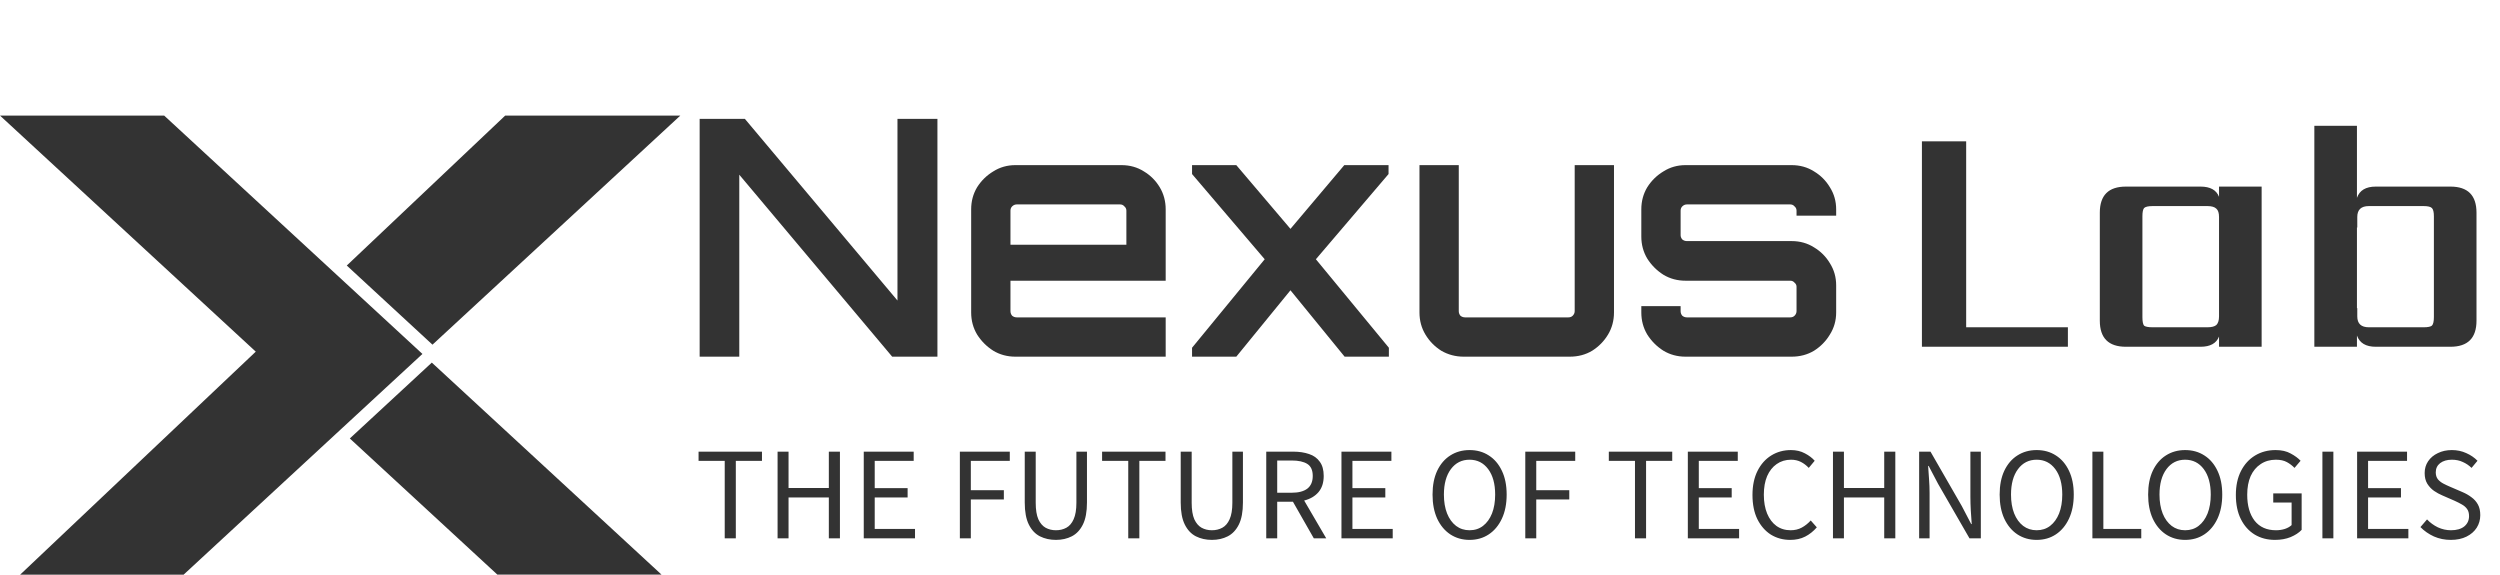 <svg width="757" height="174" viewBox="0 0 757 174" fill="none" xmlns="http://www.w3.org/2000/svg">
<g clip-path="url(#clip0_727_1450)">
<path d="M127.912 107.172L103.066 130.13L55.606 174H6.109L77.447 106.479L72.603 102.01L0 35H49.71L97.154 78.788L101.998 83.257L127.912 107.172Z" fill="#333333"/>
<path d="M206 35L130.951 104.368L105.004 80.404L152.973 35H206Z" fill="#333333"/>
<path d="M200.318 173.999H150.608L105.923 132.767L130.753 109.793L200.318 173.999Z" fill="#333333"/>
</g>
<path d="M211.854 108V36H225.554L271.754 91V36H283.854V108H270.154L223.854 52.9V108H211.854ZM307.469 108C305.002 108 302.769 107.4 300.769 106.2C298.769 104.933 297.135 103.3 295.869 101.3C294.669 99.3 294.069 97.067 294.069 94.6V63.4C294.069 60.933 294.669 58.7 295.869 56.7C297.135 54.7 298.769 53.1 300.769 51.9C302.769 50.633 305.002 50 307.469 50H339.569C342.102 50 344.369 50.633 346.369 51.9C348.369 53.1 349.969 54.7 351.169 56.7C352.369 58.7 352.969 60.933 352.969 63.4V85H305.969V94.2C305.969 94.733 306.135 95.2 306.469 95.6C306.869 95.933 307.335 96.1 307.869 96.1H352.969V108H307.469ZM305.969 74.1H341.069V63.8C341.069 63.267 340.869 62.833 340.469 62.5C340.135 62.1 339.702 61.9 339.169 61.9H307.869C307.335 61.9 306.869 62.1 306.469 62.5C306.135 62.833 305.969 63.267 305.969 63.8V74.1ZM360.952 108V105.3L382.952 78.5L360.952 52.7V50H374.352L390.752 69.3L407.052 50H420.452V52.7L398.452 78.5L420.552 105.3V108H407.152L390.752 87.9L374.352 108H360.952ZM443.216 108C440.749 108 438.482 107.4 436.416 106.2C434.416 104.933 432.816 103.3 431.616 101.3C430.416 99.3 429.816 97.067 429.816 94.6V50H441.716V94.2C441.716 94.733 441.882 95.2 442.216 95.6C442.616 95.933 443.082 96.1 443.616 96.1H474.916C475.449 96.1 475.882 95.933 476.216 95.6C476.616 95.2 476.816 94.733 476.816 94.2V50H488.716V94.6C488.716 97.067 488.116 99.3 486.916 101.3C485.716 103.3 484.116 104.933 482.116 106.2C480.116 107.4 477.849 108 475.316 108H443.216ZM510.391 108C507.925 108 505.691 107.4 503.691 106.2C501.691 104.933 500.058 103.3 498.791 101.3C497.591 99.3 496.991 97.067 496.991 94.6V92.7H508.891V94.2C508.891 94.733 509.058 95.2 509.391 95.6C509.791 95.933 510.258 96.1 510.791 96.1H542.091C542.625 96.1 543.058 95.933 543.391 95.6C543.791 95.2 543.991 94.733 543.991 94.2V86.8C543.991 86.333 543.791 85.933 543.391 85.6C543.058 85.2 542.625 85 542.091 85H510.391C507.925 85 505.691 84.4 503.691 83.2C501.691 81.933 500.058 80.3 498.791 78.3C497.591 76.3 496.991 74.067 496.991 71.6V63.4C496.991 60.933 497.591 58.7 498.791 56.7C500.058 54.7 501.691 53.1 503.691 51.9C505.691 50.633 507.925 50 510.391 50H542.491C545.025 50 547.291 50.633 549.291 51.9C551.291 53.1 552.891 54.7 554.091 56.7C555.358 58.7 555.991 60.933 555.991 63.4V65.3H543.991V63.8C543.991 63.267 543.791 62.833 543.391 62.5C543.058 62.1 542.625 61.9 542.091 61.9H510.791C510.258 61.9 509.791 62.1 509.391 62.5C509.058 62.833 508.891 63.267 508.891 63.8V71.2C508.891 71.667 509.058 72.1 509.391 72.5C509.791 72.833 510.258 73 510.791 73H542.491C545.025 73 547.291 73.633 549.291 74.9C551.291 76.1 552.891 77.7 554.091 79.7C555.358 81.7 555.991 83.933 555.991 86.4V94.6C555.991 97.067 555.358 99.3 554.091 101.3C552.891 103.3 551.291 104.933 549.291 106.2C547.291 107.4 545.025 108 542.491 108H510.391Z" fill="#333333"/>
<path d="M219.446 163V139.56H211.526V136.76H230.726V139.56H222.806V163H219.446ZM235.452 163V136.76H238.772V147.76H250.972V136.76H254.332V163H250.972V150.64H238.772V163H235.452ZM261.545 163V136.76H276.665V139.56H264.865V147.8H274.825V150.64H264.865V160.16H277.065V163H261.545ZM290.647 163V136.76H305.767V139.56H293.967V148.44H303.967V151.24H293.967V163H290.647ZM319.733 163.48C317.946 163.48 316.333 163.12 314.893 162.4C313.479 161.68 312.359 160.493 311.533 158.84C310.706 157.187 310.293 154.96 310.293 152.16V136.76H313.613V152.24C313.613 154.347 313.879 156.013 314.413 157.24C314.973 158.44 315.706 159.293 316.613 159.8C317.546 160.307 318.586 160.56 319.733 160.56C320.906 160.56 321.959 160.307 322.893 159.8C323.826 159.293 324.559 158.44 325.093 157.24C325.653 156.013 325.933 154.347 325.933 152.24V136.76H329.133V152.16C329.133 154.96 328.719 157.187 327.893 158.84C327.066 160.493 325.946 161.68 324.533 162.4C323.119 163.12 321.519 163.48 319.733 163.48ZM341.634 163V139.56H333.714V136.76H352.914V139.56H344.994V163H341.634ZM366.959 163.48C365.172 163.48 363.559 163.12 362.119 162.4C360.706 161.68 359.586 160.493 358.759 158.84C357.932 157.187 357.519 154.96 357.519 152.16V136.76H360.839V152.24C360.839 154.347 361.106 156.013 361.639 157.24C362.199 158.44 362.932 159.293 363.839 159.8C364.772 160.307 365.812 160.56 366.959 160.56C368.132 160.56 369.186 160.307 370.119 159.8C371.052 159.293 371.786 158.44 372.319 157.24C372.879 156.013 373.159 154.347 373.159 152.24V136.76H376.359V152.16C376.359 154.96 375.946 157.187 375.119 158.84C374.292 160.493 373.172 161.68 371.759 162.4C370.346 163.12 368.746 163.48 366.959 163.48ZM383.42 163V136.76H391.62C393.407 136.76 394.994 137 396.38 137.48C397.767 137.933 398.847 138.707 399.62 139.8C400.42 140.867 400.82 142.307 400.82 144.12C400.82 146.147 400.287 147.787 399.22 149.04C398.154 150.267 396.714 151.107 394.9 151.56L401.58 163H397.82L391.5 151.92H386.74V163H383.42ZM386.74 149.2H391.14C393.194 149.2 394.767 148.787 395.86 147.96C396.954 147.107 397.5 145.827 397.5 144.12C397.5 142.387 396.954 141.173 395.86 140.48C394.767 139.787 393.194 139.44 391.14 139.44H386.74V149.2ZM406.194 163V136.76H421.314V139.56H409.514V147.8H419.474V150.64H409.514V160.16H421.714V163H406.194ZM444.975 163.48C442.789 163.48 440.842 162.92 439.135 161.8C437.455 160.68 436.135 159.093 435.175 157.04C434.242 154.987 433.775 152.56 433.775 149.76C433.775 146.96 434.242 144.56 435.175 142.56C436.135 140.533 437.455 138.987 439.135 137.92C440.842 136.827 442.789 136.28 444.975 136.28C447.189 136.28 449.135 136.827 450.815 137.92C452.495 138.987 453.815 140.533 454.775 142.56C455.735 144.56 456.215 146.96 456.215 149.76C456.215 152.56 455.735 154.987 454.775 157.04C453.815 159.093 452.495 160.68 450.815 161.8C449.135 162.92 447.189 163.48 444.975 163.48ZM444.975 160.56C446.549 160.56 447.909 160.12 449.055 159.24C450.229 158.333 451.135 157.08 451.775 155.48C452.415 153.853 452.735 151.947 452.735 149.76C452.735 146.507 452.029 143.933 450.615 142.04C449.202 140.147 447.322 139.2 444.975 139.2C442.629 139.2 440.749 140.147 439.335 142.04C437.922 143.933 437.215 146.507 437.215 149.76C437.215 151.947 437.535 153.853 438.175 155.48C438.815 157.08 439.722 158.333 440.895 159.24C442.069 160.12 443.429 160.56 444.975 160.56ZM461.858 163V136.76H476.978V139.56H465.178V148.44H475.178V151.24H465.178V163H461.858ZM495.071 163V139.56H487.151V136.76H506.351V139.56H498.431V163H495.071ZM511.077 163V136.76H526.197V139.56H514.397V147.8H524.357V150.64H514.397V160.16H526.597V163H511.077ZM542.09 163.48C539.904 163.48 537.944 162.947 536.21 161.88C534.504 160.787 533.144 159.227 532.13 157.2C531.144 155.173 530.65 152.733 530.65 149.88C530.65 147.053 531.157 144.627 532.17 142.6C533.184 140.573 534.57 139.013 536.33 137.92C538.09 136.827 540.077 136.28 542.29 136.28C543.89 136.28 545.304 136.613 546.53 137.28C547.757 137.92 548.744 138.667 549.49 139.52L547.69 141.68C546.997 140.933 546.21 140.333 545.33 139.88C544.45 139.427 543.45 139.2 542.33 139.2C540.677 139.2 539.224 139.64 537.97 140.52C536.744 141.373 535.784 142.587 535.09 144.16C534.424 145.733 534.09 147.613 534.09 149.8C534.09 151.987 534.424 153.893 535.09 155.52C535.757 157.12 536.69 158.36 537.89 159.24C539.117 160.12 540.557 160.56 542.21 160.56C543.464 160.56 544.584 160.293 545.57 159.76C546.557 159.227 547.464 158.507 548.29 157.6L550.13 159.68C549.09 160.88 547.917 161.813 546.61 162.48C545.304 163.147 543.797 163.48 542.09 163.48ZM555.022 163V136.76H558.342V147.76H570.542V136.76H573.902V163H570.542V150.64H558.342V163H555.022ZM581.116 163V136.76H584.556L594.036 153.24L596.876 158.68H597.036C596.956 157.347 596.862 155.973 596.756 154.56C596.676 153.12 596.636 151.707 596.636 150.32V136.76H599.796V163H596.356L586.836 146.48L583.996 141.08H583.836C583.942 142.387 584.036 143.733 584.116 145.12C584.222 146.507 584.276 147.893 584.276 149.28V163H581.116ZM616.694 163.48C614.507 163.48 612.561 162.92 610.854 161.8C609.174 160.68 607.854 159.093 606.894 157.04C605.961 154.987 605.494 152.56 605.494 149.76C605.494 146.96 605.961 144.56 606.894 142.56C607.854 140.533 609.174 138.987 610.854 137.92C612.561 136.827 614.507 136.28 616.694 136.28C618.907 136.28 620.854 136.827 622.534 137.92C624.214 138.987 625.534 140.533 626.494 142.56C627.454 144.56 627.934 146.96 627.934 149.76C627.934 152.56 627.454 154.987 626.494 157.04C625.534 159.093 624.214 160.68 622.534 161.8C620.854 162.92 618.907 163.48 616.694 163.48ZM616.694 160.56C618.267 160.56 619.627 160.12 620.774 159.24C621.947 158.333 622.854 157.08 623.494 155.48C624.134 153.853 624.454 151.947 624.454 149.76C624.454 146.507 623.747 143.933 622.334 142.04C620.921 140.147 619.041 139.2 616.694 139.2C614.347 139.2 612.467 140.147 611.054 142.04C609.641 143.933 608.934 146.507 608.934 149.76C608.934 151.947 609.254 153.853 609.894 155.48C610.534 157.08 611.441 158.333 612.614 159.24C613.787 160.12 615.147 160.56 616.694 160.56ZM633.577 163V136.76H636.897V160.16H648.377V163H633.577ZM661.655 163.48C659.468 163.48 657.522 162.92 655.815 161.8C654.135 160.68 652.815 159.093 651.855 157.04C650.922 154.987 650.455 152.56 650.455 149.76C650.455 146.96 650.922 144.56 651.855 142.56C652.815 140.533 654.135 138.987 655.815 137.92C657.522 136.827 659.468 136.28 661.655 136.28C663.868 136.28 665.815 136.827 667.495 137.92C669.175 138.987 670.495 140.533 671.455 142.56C672.415 144.56 672.895 146.96 672.895 149.76C672.895 152.56 672.415 154.987 671.455 157.04C670.495 159.093 669.175 160.68 667.495 161.8C665.815 162.92 663.868 163.48 661.655 163.48ZM661.655 160.56C663.228 160.56 664.588 160.12 665.735 159.24C666.908 158.333 667.815 157.08 668.455 155.48C669.095 153.853 669.415 151.947 669.415 149.76C669.415 146.507 668.708 143.933 667.295 142.04C665.882 140.147 664.002 139.2 661.655 139.2C659.308 139.2 657.428 140.147 656.015 142.04C654.602 143.933 653.895 146.507 653.895 149.76C653.895 151.947 654.215 153.853 654.855 155.48C655.495 157.08 656.402 158.333 657.575 159.24C658.748 160.12 660.108 160.56 661.655 160.56ZM688.858 163.48C686.564 163.48 684.524 162.947 682.738 161.88C680.951 160.787 679.551 159.227 678.538 157.2C677.524 155.173 677.018 152.733 677.018 149.88C677.018 147.053 677.538 144.627 678.578 142.6C679.618 140.573 681.044 139.013 682.858 137.92C684.671 136.827 686.738 136.28 689.058 136.28C690.871 136.28 692.391 136.627 693.618 137.32C694.871 137.987 695.871 138.72 696.618 139.52L694.778 141.68C694.111 140.987 693.338 140.4 692.458 139.92C691.578 139.44 690.471 139.2 689.138 139.2C687.378 139.2 685.844 139.64 684.538 140.52C683.231 141.373 682.218 142.587 681.498 144.16C680.804 145.733 680.458 147.613 680.458 149.8C680.458 153.107 681.204 155.733 682.698 157.68C684.218 159.6 686.378 160.56 689.178 160.56C690.111 160.56 691.004 160.427 691.858 160.16C692.711 159.867 693.391 159.48 693.898 159V152.16H688.338V149.4H696.938V160.44C696.111 161.32 694.991 162.053 693.578 162.64C692.191 163.2 690.618 163.48 688.858 163.48ZM703.225 163V136.76H706.545V163H703.225ZM713.733 163V136.76H728.853V139.56H717.053V147.8H727.013V150.64H717.053V160.16H729.253V163H713.733ZM742.107 163.48C740.267 163.48 738.56 163.133 736.987 162.44C735.413 161.72 734.053 160.773 732.907 159.6L734.907 157.28C735.84 158.267 736.933 159.067 738.187 159.68C739.467 160.267 740.787 160.56 742.147 160.56C743.88 160.56 745.227 160.173 746.187 159.4C747.147 158.6 747.627 157.56 747.627 156.28C747.627 155.373 747.427 154.653 747.027 154.12C746.653 153.587 746.133 153.133 745.467 152.76C744.827 152.387 744.093 152.013 743.267 151.64L739.507 150C738.68 149.653 737.853 149.2 737.027 148.64C736.227 148.08 735.547 147.36 734.987 146.48C734.453 145.6 734.187 144.52 734.187 143.24C734.187 141.907 734.533 140.72 735.227 139.68C735.947 138.613 736.933 137.787 738.187 137.2C739.44 136.587 740.853 136.28 742.427 136.28C744 136.28 745.453 136.587 746.787 137.2C748.12 137.787 749.253 138.56 750.187 139.52L748.387 141.68C747.587 140.907 746.693 140.307 745.707 139.88C744.747 139.427 743.653 139.2 742.427 139.2C740.96 139.2 739.773 139.547 738.867 140.24C737.987 140.933 737.547 141.867 737.547 143.04C737.547 143.867 737.76 144.56 738.187 145.12C738.64 145.653 739.2 146.093 739.867 146.44C740.533 146.787 741.213 147.107 741.907 147.4L745.627 149C746.64 149.427 747.547 149.947 748.347 150.56C749.173 151.147 749.827 151.88 750.307 152.76C750.787 153.613 751.027 154.693 751.027 156C751.027 157.387 750.667 158.653 749.947 159.8C749.227 160.92 748.2 161.813 746.867 162.48C745.533 163.147 743.947 163.48 742.107 163.48Z" fill="#333333"/>
<path d="M595.357 99.1H626.157V105H581.957V42.8H595.357V99.1ZM651.823 99.1H668.423C669.69 99.1 670.59 98.867 671.123 98.4C671.656 97.867 671.923 97 671.923 95.8V65.7C671.923 64.5 671.656 63.667 671.123 63.2C670.59 62.667 669.69 62.4 668.423 62.4H651.823C650.49 62.4 649.623 62.6 649.223 63C648.89 63.4 648.723 64.233 648.723 65.5V96C648.723 97.333 648.89 98.2 649.223 98.6C649.623 98.933 650.49 99.1 651.823 99.1ZM671.923 56.5H684.823V105H671.923V101.9C671.123 103.967 669.256 105 666.323 105H643.723C638.456 105 635.823 102.367 635.823 97.1V64.4C635.823 59.133 638.456 56.5 643.723 56.5H666.323C669.256 56.5 671.123 57.533 671.923 59.6V56.5ZM736.983 96V65.5C736.983 64.233 736.783 63.4 736.383 63C735.983 62.6 735.15 62.4 733.883 62.4H717.283C714.95 62.4 713.783 63.5 713.783 65.7V68.9H713.683V93.3H713.783V95.8C713.783 98 714.95 99.1 717.283 99.1H733.883C735.15 99.1 735.983 98.933 736.383 98.6C736.783 98.2 736.983 97.333 736.983 96ZM719.383 56.5H741.983C747.25 56.5 749.883 59.133 749.883 64.4V97.1C749.883 102.367 747.25 105 741.983 105H719.383C716.383 105 714.483 103.867 713.683 101.6V105H700.783V38.1H713.683V59.9C714.483 57.633 716.383 56.5 719.383 56.5Z" fill="#333333"/>
<defs>
<clipPath id="clip0_727_1450">
<rect width="206" height="139" fill="white" transform="translate(0 35)"/>
</clipPath>
</defs>
</svg>
